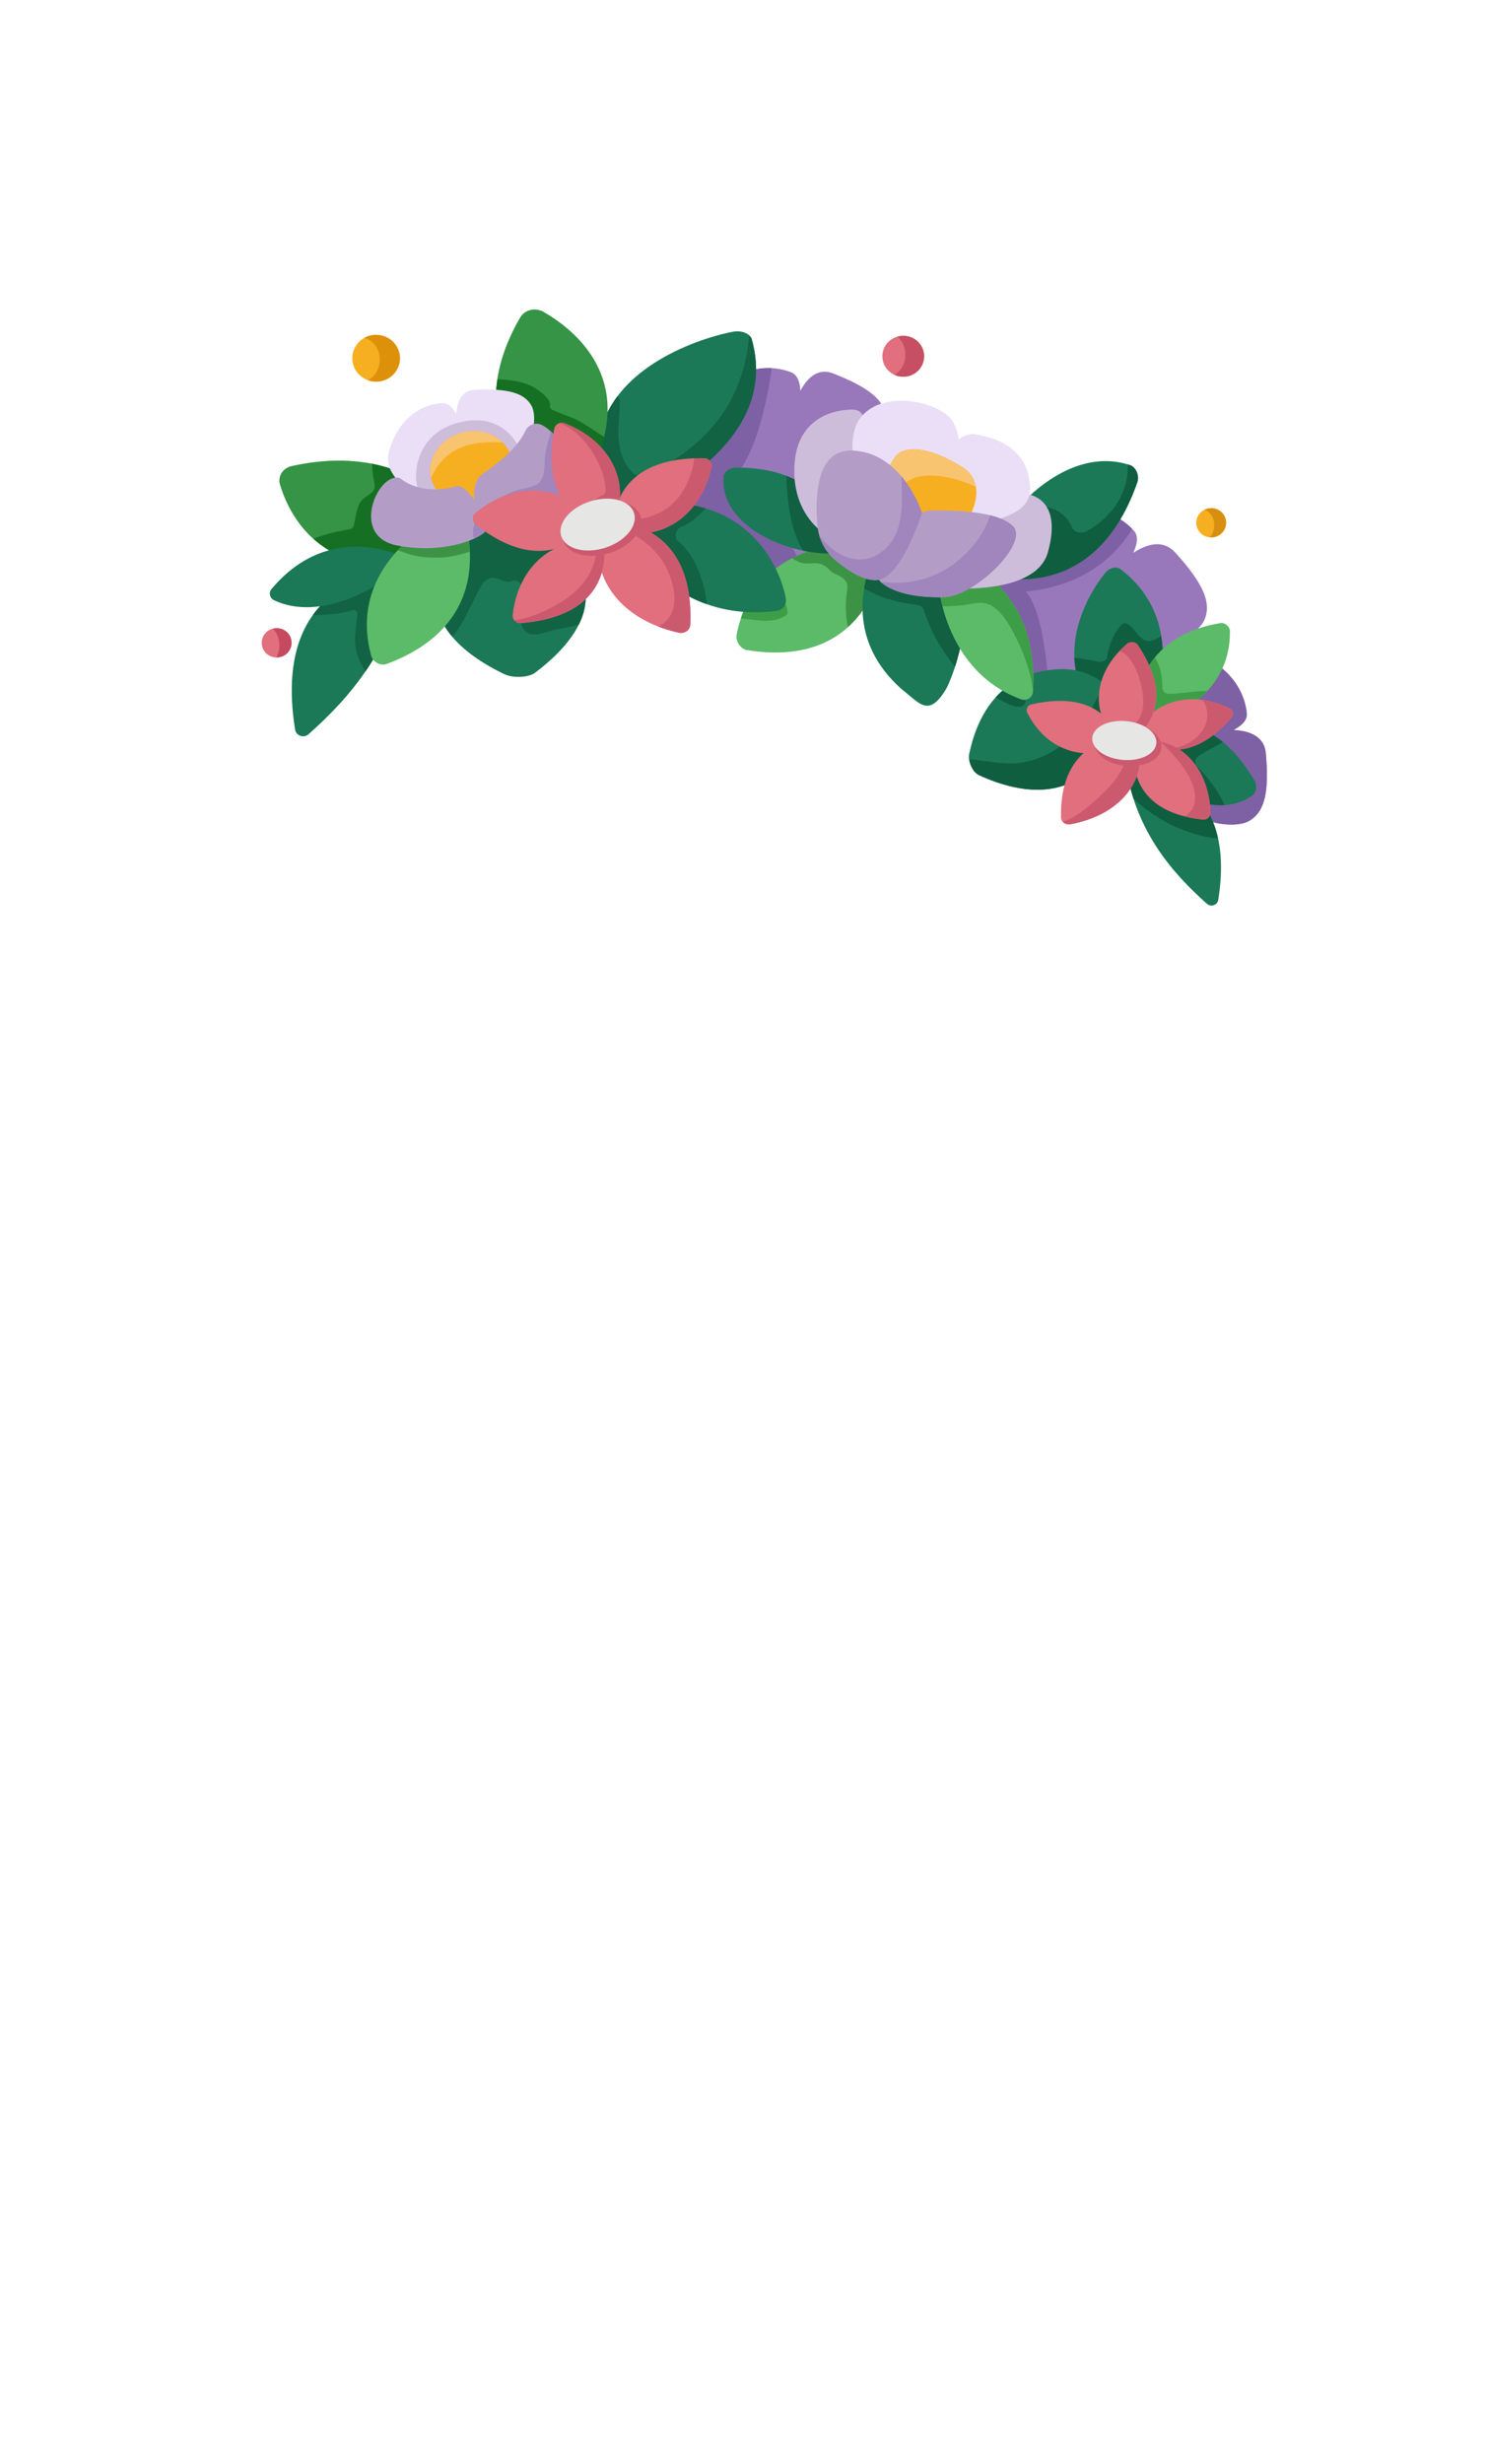 <svg xmlns="http://www.w3.org/2000/svg" width="250" height="414" fill="none" viewBox="0 0 250 414">
  <path fill="#9878BA" d="M209.995 137.939c-2.622 1.51-10.285.37-13.693-5-1.989-3.14-.51-5.77 1.072-7.41-.765.14-1.276.24-1.408.3-.735.32-5.694-3.08-5.694-3.08s-.061-.13-.142-.35c-6.5 0-12.703-4.61-15.03-7.58-.479-.61-.795-1.14-.918-1.56-.653.19-2.051-.13-3.816-1.02l-.081-.04c-.307-.15-.623-.33-.949-.52-3.306-1.92-7.5-5.58-10.53-11.16-4.673-8.62 8.713-12.4 11.907-9.32.153-.48.337-.97.561-1.47.633-1.41 1.847-2.52 3.347-3.09 5.601-2.13 9.928-1.44 12.937.17 1.113.59 2.051 1.31 2.786 2.06.102.1.194.21.296.31.785.86.592 2.21-.112 3.71 2.387-1.55 5.04-2.27 7.07-.04 4.724 5.2 6.132 8.45 4.888 11.32-.419.96-1.49 2.01-2.97 2.9.449.35.786.84.898 1.43.072.34.113.69.133 1.06 6.52 2.35 8.744 6.93 9.071 10.32.102 1.1-.817 2.02-2.235 2.78 2.714.14 5.163 1.07 5.428 3.9.602 6.61-.204 9.87-2.816 11.39v-.01Z"/>
  <path fill="#7E60A5" d="M212.811 126.55c-.255-2.83-2.704-3.76-5.428-3.9 1.408-.76 2.336-1.68 2.234-2.78-.245-2.61-1.622-5.91-5.203-8.37-1.694 5.65-7.418 10.5-13.203 11.87 1.479.97 4.224 2.68 4.755 2.45.132-.06.642-.16 1.408-.3-1.582 1.64-3.061 4.27-1.072 7.41 3.408 5.37 11.071 6.51 13.693 5 2.612-1.51 3.418-4.78 2.816-11.39v.01Zm-40.353-27.16c3.224 3.61 3.765 15.43 3.765 15.43h-1.133c-.479-.61-.795-1.14-.918-1.56-.653.19-2.051-.13-3.816-1.02l-.081-.04-.949-.52-8.051-16.86 26.284-8.02a11.38 11.38 0 0 1 2.785 2.06c-2.275 3.79-7.407 9.53-17.896 10.54l.01-.01Z"/>
  <path fill="#9878BA" d="M140.38 79.3a21.35 21.35 0 0 1-.031 4.48c-.592 5.36-3.01 9.78-6.01 11.67-.347.22-.704.4-1.061.55-.857.35-1.745.5-2.653.4-1.193-.13-2.275-.66-3.214-1.51-1.346-1.22-2.397-3.1-3.03-5.37-3.296-.5-7.479-1.88-11.611-4.75-1.888-1.32-2.735-2.85-2.867-4.39-.327-3.68 3.408-7.36 6.377-8.09.673-.17 1.316-.19 1.857-.01-.092-.45-.164-.94-.204-1.44a5.27 5.27 0 0 1 1.306-3.89c1.275-1.46 2.581-2.55 3.877-3.33 2.336-1.42 4.622-1.86 6.622-1.76 1.234.06 2.346.33 3.295.7 1 .39 1.439 1.57 1.531 3.1 1.204-2.24 2.999-3.91 5.581-2.89 6.01 2.37 8.55 4.48 8.826 7.35.255 2.67-3.245 8.03-8.602 9.2l.011-.02Z"/>
  <path fill="#7E60A5" d="M134.338 95.45c-.164.31-.531.49-1.061.55-1.235.16-3.347-.31-5.867-1.11-8.499-2.69-21.672-9.21-21.672-9.21l4.173-5.3 6.377-8.09 1.643-2.09 5.193-6.59c2.337-1.42 4.622-1.86 6.622-1.76-.653 4.73-2.775 16.54-7.826 19.57 0 0 10.326 6.57 12.428 13.02.143.43.132.77 0 1.02l-.01-.01Z"/>
  <path fill="#9878BA" d="M134.064 78.73c3-.69 8.193-1.47 11.744-4.49 1.03-.87 2.591-.77 3.428.27 2.898 3.6 3.326 12.66-1.775 15.45-6.224 3.4-15.264.83-16.938-.92-1.081-1.14-.306-4.61.378-6.92.377-1.29 1.826-3.09 3.163-3.39Z"/>
  <path fill="#5BBB68" d="M142.164 91.46s-15.387-.07-18.315 15.18c-.214 1.1.653 2.41 1.714 2.58 10.326 1.7 18.631-1.74 22.223-12.12 1.265-4.25-5.622-5.64-5.622-5.64Z"/>
  <path fill="#3E9E47" d="M131.879 103.56c.326-.18.479-.32.51-.63.051-.51-.174-1.06-.357-1.54-.388-1.01-.97-1.98-1.612-2.86-.572-.5-1.143-1-1.715-1.51-1.704 1.71-3.183 3.95-4.152 6.88 2.489.22 5.02.95 7.326-.34Z"/>
  <path fill="#3D9345" d="M142.165 91.46s-4.438-.02-8.999 2.32c.367.25.755.48 1.163.65.847.37 1.653.22 2.551.2.908-.02 1.602.22 2.265.82.255.23.48.51.765.71.296.21.653.32.97.48.479.23 1.122.64 1.397 1.12.306.53.164 1.33.082 1.9-.255 1.89-.184 3.72.173 5.6 0 .04.021.08.021.11 2.214-2 3.989-4.73 5.214-8.27 1.265-4.25-5.622-5.64-5.622-5.64h.02Z"/>
  <path fill="#1B7957" fill-rule="evenodd" d="M104.759 89.19s7.622 15.82 25.855 13.44c.99-.13 1.673-1.05 1.51-2.01-.816-4.82-5.928-17.22-22.396-16.04-3.826.49-6.826-.08-4.979 4.62l.01-.01Z" clip-rule="evenodd"/>
  <path fill="#116344" fill-rule="evenodd" d="M114.003 90.92c-.633-.52-.51-1.57.071-2.09.112-.13.265-.24.459-.31 1.204-.43 2.204-1.22 3.092-2.1.337-.33.694-.65 1.041-.99-2.521-.75-5.469-1.11-8.928-.86-3.826.49-6.826-.08-4.979 4.62 0 0 4.285 8.89 14.111 12.339-.541-4.01-1.888-8.16-4.877-10.61h.01Z" clip-rule="evenodd"/>
  <path fill="#1B7957" fill-rule="evenodd" d="M159.183 115.55s9.346-18.6-5.203-29.77c-.786-.61-2.092-.34-2.867.58-3.867 4.58-11.775 18.54.469 29.43 3.04 2.35 4.561 4.98 7.601-.24Z" clip-rule="evenodd"/>
  <path fill="#116042" fill-rule="evenodd" d="M154.041 101.6c.623.07 1.133.36 1.327.99 1.122 3.64 2.948 6.65 5.193 9.45 1.918-5.93 4.071-18.08-6.581-26.26-.785-.61-2.091-.34-2.867.58-1.949 2.31-4.918 6.99-5.826 12.47 2.622 1.64 5.673 2.41 8.754 2.77Z" clip-rule="evenodd"/>
  <path fill="#1B7957" fill-rule="evenodd" d="M192.936 121.529s8.121-16.17-4.52-25.88c-.684-.53-1.827-.3-2.5.5-3.367 3.99-10.234 16.12.408 25.58 2.643 2.05 3.959 4.33 6.612-.21v.01Z" clip-rule="evenodd"/>
  <path fill="#0F5E40" fill-rule="evenodd" d="M194.057 107.509c-.99.39-1.653.21-2.408-.52-.857-.83-2.153-3.28-3.337-1.79-1.204 1.52-1.918 3.32-2.193 5.21-.092.62-.857.88-1.398.77-1.367-.28-2.724-.52-4.102-.66.174 3.73 1.704 7.66 5.693 11.21 2.643 2.05 3.959 4.33 6.612-.21 0 0 3.551-7.06 2.296-14.66-.388.22-.755.48-1.174.64l.011.01Z" clip-rule="evenodd"/>
  <path fill="#1B7957" fill-rule="evenodd" d="M108.209 84.44c-6.928 2.4-6.316-.66-7.367-4.43-.051-.29-.102-.58-.143-.86 0-.04-.02-.09-.02-.13a19.22 19.22 0 0 1-.163-1.67v-.12c-.041-.95-.011-1.87.091-2.75.031-.21.051-.42.082-.62.071-.44.143-.88.255-1.3.541-2.27 1.571-4.26 2.898-6.02 5.071-6.72 14.631-9.89 19.386-10.8 1.071-.2 2.142.06 2.734.61.061.06.123.12.174.18.03.03.051.07.071.1.01.01.02.03.031.04.03.04.051.08.071.13 0 .01.01.02.02.04.021.05.051.11.062.17 5.071 17.96-18.172 27.43-18.172 27.43h-.01Z" clip-rule="evenodd"/>
  <path fill="#116344" fill-rule="evenodd" d="M108.209 84.44c-6.928 2.4-6.316-.66-7.367-4.43-.051-.29-.102-.58-.143-.86 0-.04-.02-.09-.02-.13a19.22 19.22 0 0 1-.163-1.67v-.12c-.041-.95 0-1.87.092-2.75.03-.21.051-.42.081-.62.225.11.255-.45.255-1.3.541-2.27 1.572-4.26 2.898-6.02 1.286 1.55-1.775 8.67 2.551 12.88.704.68 1.887.76 2.673.34 5-2.65 9.336-5.71 12.519-10.41 2.663-3.92 3.969-8.38 4.367-12.99.061.06.123.12.174.18.03.03.051.07.071.1.01.01.02.03.031.04.03.04.051.08.071.13 0 .01.01.02.021.04.02.05.051.11.061.17 5.071 17.96-18.172 27.43-18.172 27.43v-.01Z" clip-rule="evenodd"/>
  <path fill="#E16F7D" d="M102.147 87.6s14.682-.83 13.896 17.36c-.04.91-.959 1.55-1.918 1.34-12.641-2.77-15.856-13.2-11.978-18.69v-.01Z"/>
  <path fill="#CC5A6E" d="M102.147 87.6c-.184.27-.357.55-.51.83.887.07 1.765.21 2.612.46 1.357.4 2.612 1.06 3.744 1.88 2.306 1.67 4.02 3.92 4.847 6.63.755 2.48 1.051 5.44-1.225 7.27a4.53 4.53 0 0 1-.979.59c1.071.42 2.234.77 3.5 1.05.959.21 1.877-.43 1.918-1.34.775-18.19-13.897-17.36-13.897-17.36l-.01-.01Z"/>
  <path fill="#1B7957" d="M76.731 90.33s-12.233 13.169 8.05 22.939c1.47.71 4.092.58 5.184-.24 10.662-8.05 12.131-16.82-.44-24.83-5.305-3.1-12.804 2.14-12.804 2.14l.01-.01Z"/>
  <path fill="#116344" d="M80.353 99.41c.53-1 1.082-2.17 2.367-2.31 1.133-.12 2.184 1.02 3.276.54.744-.33 1.601.05 1.632.92.072 2.21-.775 4.81.255 6.89 1.092 2.2 3.806.65 5.663.31 1.143-.21 2.469-.46 3.785-.83 2.765-5.62.674-11.35-7.775-16.74-5.305-3.1-12.805 2.14-12.805 2.14s-7.734 8.33-.704 16.65c1.888-2.21 2.95-4.95 4.327-7.56l-.02-.01Z"/>
  <path fill="#1B7957" d="M186.802 116.03c-2.071-2.42-5.213-3.67-8.438-3.6-5.009.11-12.866 2.27-15.406 14.18-.276 1.3.551 3.14 1.642 3.63 10.601 4.84 19.386 2.83 23.631-8.96.632-2.04-.214-3.84-1.429-5.25Z"/>
  <path fill="#0F5E40" d="M172.426 117.77c.184-1.19-.398-2.46-1.02-3.68-1.388.71-2.755 1.7-4 3.06 1.735 1.05 4.694 2.7 5.01.61l.01.01Zm13.162-2.951c-.52 1.41-1.326 2.79-1.948 3.95-1.255 2.34-2.878 4.61-4.969 6.3-2.112 1.71-4.826 2.88-7.571 3.13-2.816.26-5.448-.4-8.162-.63.142 1.11.826 2.29 1.663 2.68 10.601 4.84 19.386 2.83 23.63-8.96.837-2.68-.898-4.95-2.643-6.46v-.01Z"/>
  <path fill="#E16F7D" d="M101.495 91.78s2.203 11.64-13.928 12.91c-.806.06-1.459-.61-1.367-1.39 1.184-10.38 10.06-14.04 15.295-11.52Z"/>
  <path fill="#CC5A6E" d="M101.496 91.78a6.207 6.207 0 0 0-1.011-.39c-.112 1.54-.459 3.05-1.112 4.47-1.398 2.99-4.234 5.04-7.162 6.48-1.714.84-3.714 1.62-5.734 1.89.255.31.642.5 1.091.46 16.121-1.27 13.928-12.91 13.928-12.91Z"/>
  <path fill="#1B7957" d="M68.15 96.13s-22.927-1-18.54 26.45c.164 1.04 1.46 1.5 2.256.79 6.938-6.15 14.202-14.45 16.284-27.24Z"/>
  <path fill="#116344" d="M59.273 102.53c.378-.11.837.2.806.6-.142 1.95-.612 3.94-.245 5.89.256 1.38.837 2.62 1.623 3.77 3.122-4.56 5.622-10 6.703-16.67 0 0-10.06-.44-15.58 7.25 2.265-.04 4.51-.19 6.703-.84h-.01Z"/>
  <path fill="#359445" d="M49 78.32c-1.46.32-2.337 1.74-1.93 3.1 1.521 5.06 6.786 15.92 23.733 13.28 6.367-.98 8.683-4.42 8.683-4.42S71.57 73.3 48.99 78.32H49Z"/>
  <path fill="#167023" d="M62.57 77.92c.01.71.051 1.42.164 2.12.142.97.653 2.13-.347 2.82-.837.58-1.643 1.02-2.061 1.99-.47 1.08-.551 2.31-.857 3.44-.072.28-.347.59-.653.64-2.123.32-4.184.83-6.132 1.59 3.611 3.24 9.274 5.56 18.13 4.18 6.367-.98 8.683-4.42 8.683-4.42s-4.632-9.94-16.927-12.36Z"/>
  <path fill="#359445" d="M87.495 53.3c.755-1.28 2.54-1.68 3.918-.88 5.142 2.96 15.611 11.21 8.132 26.4-2.785 5.71-7.193 6.86-7.193 6.86s-16.468-12.6-4.867-32.38h.01Z"/>
  <path fill="#167023" d="M98.087 71.18c-1.816-1.13-2.52-1.13-5.081-2.26-1.082-.48-.112-.93-.888-1.86a8.268 8.268 0 0 0-2.796-2.2c-1.765-.84-3.744-1.06-5.693-1.13-2.071 13.67 8.734 21.94 8.734 21.94s4.408-1.15 7.193-6.86c.939-1.9 1.592-3.7 2.01-5.39-1.061-.68-2.357-1.56-3.48-2.25v.01Z"/>
  <path fill="#EBDFF7" d="M76.66 82.99s-7.141 2.85-10.865-3.78a4.425 4.425 0 0 1-.378-3.43c1.796-6.07 5.99-7.91 9.02-8.05 3.295-.15 4.55 10.33 4.805 10.92.255.59-2.581 4.35-2.581 4.35v-.01Z"/>
  <path fill="#1B7957" d="M68.426 93.83s-12.672-6.92-22.783 5.14c-.5.6-.306 1.509.398 1.859 7.928 3.85 19.049-2.45 22.385-7Zm120.928 35.319s19.12-.84 15.457 22.06c-.143.87-1.214 1.25-1.877.66-5.785-5.13-11.846-12.05-13.58-22.71v-.01Z"/>
  <path fill="#0F5E40" d="M199.097 139.509c1.439.52 3.755 1.34 5.673 1.31-2.703-12.22-15.416-11.66-15.416-11.66.285 1.78.704 3.45 1.203 5.03 2.449 2.26 5.398 4.19 8.54 5.33v-.01Z"/>
  <path fill="#1B7957" d="M189.088 124.19s12.142-9.39 21.824 6.97c.48.81.296 2.05-.377 2.52-7.601 5.22-18.254-3.32-21.447-9.49Z"/>
  <path fill="#0F5E40" d="M201.25 128.73c-.51-.54-.357-1.26.215-1.67 1.296-.92 2.785-1.54 4.132-2.37-8.305-6.84-16.519-.5-16.519-.5 2.582 4.99 10.04 11.52 16.815 11.08-1.112-2.41-2.735-4.54-4.653-6.55l.01.01Z"/>
  <path fill="#5BBB68" d="M71.63 88.57s-13.162 7.31-9.213 21.63c.285 1.04 1.581 1.73 2.56 1.37 9.53-3.51 15.173-10.4 13.846-20.9-.714-4.2-7.183-2.09-7.183-2.09l-.01-.01Z"/>
  <path fill="#3D9345" d="M69.436 93.28c1.683.4 3.449.48 5.173.36 1.05-.07 2.255-.32 3.377-.64.327-.09.663-.2 1-.32a22.98 22.98 0 0 0-.173-2.01c-.715-4.2-7.183-2.09-7.183-2.09s-2.347 1.3-4.755 3.88c.857.28 1.694.62 2.561.83v-.01Z"/>
  <path fill="#EBDFF7" d="M77.496 75.67s-2.99-9.97 2.46-10.19c5.447-.22 8.131.53 9.365 2.63 1.225 2.11.225 8.07-4.224 10.54-4.448 2.47-7.59-2.98-7.59-2.98h-.01Z"/>
  <path fill="#CEBCDB" d="M87.455 75.67s-2.357-6.8-10.5-4.63c-8.131 2.16-7.784 11.17-5.876 12.28 1.908 1.11 9.59 1.45 9.59 1.45l6.775-9.1h.01Z"/>
  <path fill="#F7AF22" d="M81.187 84.466c3.66-1.181 5.753-4.746 4.673-7.962-1.08-3.215-4.923-4.865-8.585-3.684-3.66 1.181-5.753 4.746-4.673 7.962 1.08 3.215 4.924 4.865 8.585 3.684Z"/>
  <path fill="#F9C470" d="M76.926 75.44c2.193-1.07 4.907-1.24 7.315-1.12.092 0 .174.01.266.02-1.715-1.71-4.52-2.39-7.224-1.52-3.48 1.12-5.53 4.4-4.806 7.48.888-2.05 2.306-3.81 4.449-4.86Z"/>
  <path fill="#B39DC6" d="M95.178 83.84c-3.56 4.72-11.407 5.82-13.304 5.05-.541 1.4-6.908 4.34-15.111 2.76-8.214-1.58-2.99-12.71.54-11.28 0 0 3.296 3.08 9.51 1.31.775-.18 1.959.93 2.99 2.35-.031-.19-.062-.38-.093-.56-.163-1.12.306-2.99 1.225-3.68 2.05-1.55 5.754-3.91 7.407-7.43.48-1.02 1.714-1.47 2.735-.96 3.49 1.77 7.03 8.57 4.112 12.44h-.01Z"/>
  <path fill="#A086BC" d="M92.598 72.48c-.398 1.64-.959 3.24-1.02 4.95-.061 1.65-.02 3.52-1.826 4.2-1.061.4-2.215.49-3.296.9a17.296 17.296 0 0 0-4.071 2.19c-2.102 1.52-3.234 3.61-2.735 5.8 1.266-.57 2.051-1.18 2.225-1.64 1.898.77 9.744-.33 13.305-5.05 2.49-3.3.285-8.73-2.582-11.36v.01Z"/>
  <path fill="#F7AF22" d="M63.233 64.12c2.214 0 4.01-1.76 4.01-3.93s-1.796-3.93-4.01-3.93c-2.215 0-4.01 1.76-4.01 3.93s1.795 3.93 4.01 3.93Z"/>
  <path fill="#DD910A" d="M63.233 56.26c-.714 0-1.388.19-1.97.51 3.235.95 3.419 5.71.562 7.11.439.16.908.25 1.408.25 2.214 0 4.01-1.76 4.01-3.93s-1.796-3.93-4.01-3.93v-.01Z"/>
  <path fill="#E16F7D" d="M103.209 88.47s-.99-11.8 15.182-11.47c.806.02 1.388.75 1.225 1.52-2.245 10.21-11.448 12.97-16.407 9.95Zm48.649-25.17c1.938 0 3.509-1.54 3.509-3.44s-1.571-3.44-3.509-3.44c-1.939 0-3.51 1.54-3.51 3.44s1.571 3.44 3.51 3.44Z"/>
  <path fill="#E16F7D" d="M102.198 88.63s-12.04-1.01-9.01-16.58c.153-.78.98-1.22 1.735-.93 9.907 3.87 11.142 13.23 7.275 17.51Z"/>
  <path fill="#E16F7D" d="M99.138 88.17s-6.592 9.92-19.172-.06a1.235 1.235 0 0 1-.01-1.94c8.162-6.72 17.161-3.37 19.182 1.99v.01Zm-52.628 22.3c1.386 0 2.51-1.102 2.51-2.46 0-1.359-1.124-2.46-2.51-2.46-1.386 0-2.51 1.101-2.51 2.46 0 1.358 1.124 2.46 2.51 2.46Z"/>
  <path fill="#F7AF22" d="M203.627 90.3c1.386 0 2.51-1.102 2.51-2.46 0-1.359-1.124-2.46-2.51-2.46-1.386 0-2.51 1.101-2.51 2.46 0 1.358 1.124 2.46 2.51 2.46Z"/>
  <path fill="#1B7957" d="M140.164 92.98s1.97-14.47-16.569-14.42c-.919 0-1.878.76-1.939 1.54-.684 8.74 11.744 13.28 18.508 12.89v-.01Z"/>
  <path fill="#116042" d="M132.338 82.52c.224 2.91.714 5.9 1.928 8.58.225.49.469.95.745 1.41 1.857.39 3.642.55 5.153.46 0 0 1.275-9.41-7.959-13.03.02.86.061 1.72.133 2.58Z"/>
  <path fill="#CC5A6E" d="M102.571 92.9c3.58-1.156 5.865-3.933 5.102-6.205-.763-2.271-4.284-3.176-7.865-2.021-3.58 1.155-5.865 3.933-5.102 6.204.763 2.272 4.284 3.177 7.865 2.022Z"/>
  <path fill="#E16F7D" d="M188.047 124.74s-1.397-9.38-14.631-6.39c-.663.15-1 .82-.714 1.39 3.765 7.6 11.846 8.19 15.345 4.99v.01Z"/>
  <path fill="#E16F7D" d="M190.385 123.72s-12.336-.89-11.999 13.67c.02.73.785 1.25 1.591 1.1 10.683-2.02 13.571-10.31 10.408-14.77Z"/>
  <path fill="#5BBB68" d="M195.812 120.849s11.091-3.58 10.968-14.77c0-.81-.826-1.51-1.612-1.38-7.683 1.26-13.162 5.59-14.223 13.58-.286 3.23 4.877 2.57 4.877 2.57h-.01Z"/>
  <path fill="#3E9E47" d="M202.2 116.109c-1.908.08-3.786.43-5.704.48-.571.01-1.102-.5-1.082-1.06.062-1.84-.336-3.53-1.244-5.08-1.684 2.06-2.806 4.66-3.235 7.84-.285 3.23 4.877 2.57 4.877 2.57s4-1.3 7.173-4.76c-.265 0-.53 0-.796.01h.011Z"/>
  <path fill="#E16F7D" d="M190.781 125.219s-2.489 11.02 11.469 12.49c.694.07 1.306-.55 1.265-1.3-.51-9.88-8.05-13.49-12.734-11.18v-.01Zm-1.601-.259s10.152-4.58 2.133-16.55c-.398-.6-1.276-.71-1.837-.23-7.305 6.29-5.152 14.43-.306 16.78h.01Z"/>
  <path fill="#E16F7D" d="M191.334 123.819s7.285 6.63 15.743-3.29c.419-.5.255-1.22-.347-1.51-7.968-3.87-14.733.27-15.386 4.81l-.01-.01Z"/>
  <path fill="#5BBB68" d="M157.846 98.54s1.061 14.27 13.815 18.96c.918.34 1.938-.29 2-1.26.653-9.36-2.776-17.52-11.581-22.19-3.592-1.72-4.234 4.48-4.234 4.48v.01Z"/>
  <path fill="#3E9E47" d="M163.1 101.49c1.112-.21 2.235-.38 3.286.12 2.204 1.03 3.703 4.03 4.693 6.09 1.225 2.52 2.224 5.39 2.592 8.28.571-9.25-2.878-17.3-11.591-21.93-3.592-1.72-4.234 4.48-4.234 4.48s.102 1.34.602 3.34c1.561 0 3.071-.08 4.642-.38h.01Z"/>
  <path fill="#CC5A6E" d="M195.274 125.631c.181-1.969-2.198-3.789-5.312-4.064-3.115-.275-5.787 1.098-5.968 3.068-.181 1.969 2.197 3.788 5.312 4.063 3.115.276 5.787-1.098 5.968-3.067Z"/>
  <path fill="#1B7957" d="M164.682 96.18s18.702 7.33 26.528-15.16c.387-1.11-.225-2.54-1.245-2.88-11.509-3.81-22.937 9.7-25.283 18.04Z"/>
  <path fill="#0F5E40" d="M189.965 78.14c-.122-.04-.235-.07-.357-.11.163 4.56-2.479 8.84-6.989 11.26-.725.39-1.959.25-2.327-.6-1.642-3.74-5.203-3.91-8.774-3.82-3.388 3.61-5.877 7.89-6.836 11.31 0 0 18.702 7.329 26.528-15.16.387-1.11-.225-2.54-1.245-2.88Z"/>
  <path fill="#CEBCDB" fill-rule="evenodd" d="M145.133 72.29s.949-3.46-1.816-3.47c-2.765-.01-9.438 1.12-9.765 9.62-.326 8.5 5.551 11.55 5.551 11.55l6.03-17.69v-.01Zm26.599 10.61s7.306-.2 4.418 9.99c-2.244 7.46-17.58 5.87-17.58 5.87l13.173-15.86h-.011Z" clip-rule="evenodd"/>
  <path fill="#EBDFF7" fill-rule="evenodd" d="M146.153 85.75s-5.367-10.88-1.347-15.73 13.662-2.24 15.356.76c1.581 2.8 1.367 5.92 0 8.72-1.367 2.8-.918 7.87-14.009 6.25Z" clip-rule="evenodd"/>
  <path fill="#EBDFF7" d="M156.387 79.58s3.908-7.21 7.621-6.6c3.714.61 8.938 2.43 9.183 9.03.245 6.6-13.427 5.99-13.427 5.99l-3.377-8.42Z"/>
  <path fill="#F7AF22" d="M147.562 84.42a5.365 5.365 0 0 0 1.929 4.99c1.51 1.23 3.897 2.53 7.346 2.71 3.653.09 11.193-9.8 4.867-13.7-6.316-3.89-9.693-3.15-10.836-2.07-.938.88-2.714 4.17-3.295 8.07h-.011Z"/>
  <path fill="#F9C470" d="M150.307 85.29c.489-7.21 8.54-5.87 13.753-3.51-.224-1.3-.938-2.48-2.356-3.36-6.316-3.89-9.693-3.15-10.836-2.07-.939.88-2.714 4.17-3.296 8.07a5.363 5.363 0 0 0 1.929 4.99c.326.27.704.54 1.122.8-.306-1.7-.398-3.39-.296-4.92h-.02Z"/>
  <path fill="#B39DC6" fill-rule="evenodd" d="M148.369 98.04a2.475 2.475 0 0 1-.674-3.25c1.725-3.01 5.612-9.05 8.948-9.04 3.337.01 11.112 0 13.724 2.73s-6.377 11.77-11.785 11.86c-4.295.07-7.856-.56-10.203-2.3h-.01Z" clip-rule="evenodd"/>
  <path fill="#B39DC6" fill-rule="evenodd" d="M140.429 94.09c-1.714-1.45-2.775-3.46-2.979-5.63-.439-4.71-.337-12.92 5.754-12.76 8.54.21 11.815 10.48 11.815 10.48s-3.326 10.71-7.376 11.26c-2.327.31-5.194-1.63-7.214-3.34v-.01Z" clip-rule="evenodd"/>
  <path fill="#A086BC" fill-rule="evenodd" d="M151.541 80.03c.163 4.55.592 9.84-3.418 12.76-3.704 2.69-7.938.51-10.387-2.83a8.521 8.521 0 0 0 2.684 4.12c2.02 1.71 4.887 3.65 7.213 3.34 4.051-.54 7.377-11.26 7.377-11.26s-1.041-3.26-3.469-6.14v.01Z" clip-rule="evenodd"/>
  <path fill="#D88F0F" d="M203.627 85.38c-.388 0-.765.09-1.092.25 1.806.79 2.092 3.31.867 4.65.072 0 .153.01.225.01 1.388 0 2.51-1.1 2.51-2.46 0-1.36-1.122-2.46-2.51-2.46v.01Z"/>
  <path fill="#C64F63" d="M151.857 56.43c-.347 0-.673.05-.989.14 1.969 1.6 1.795 5.14-.511 6.4.46.21.96.33 1.5.33 1.939 0 3.51-1.54 3.51-3.44s-1.571-3.44-3.51-3.44v.01Z"/>
  <path fill="#C64A5F" d="M46.51 105.55c-.215 0-.429.03-.633.08 1.234 1.24 1.428 3.32.581 4.83h.052c1.387 0 2.51-1.1 2.51-2.46 0-1.36-1.123-2.46-2.51-2.46v.01Z"/>
  <path fill="#CC5A6E" d="M190.384 123.72s-.143-.01-.398-.01c-.021 1.82-.408 3.59-1.204 5.23-.704 1.46-1.724 2.76-2.888 3.89-1.091 1.07-2.203 2.14-3.418 3.08-1.163.9-2.428 1.68-3.775 2.2.296.31.776.47 1.276.38 10.682-2.02 13.57-10.31 10.407-14.77Z"/>
  <path fill="#CC5A6E" d="M191.312 108.41c-.398-.6-1.275-.71-1.836-.23-.459.4-.888.8-1.276 1.21.715.22 1.265.7 1.704 1.28.908 1.19 1.49 2.62 1.847 4.06.367 1.47.622 3.04.337 4.54-.49 2.54-2.806 3.58-5.143 4.02.643.7 1.388 1.28 2.214 1.68 0 0 10.153-4.58 2.133-16.55l.02-.01Z"/>
  <path fill="#A086BC" fill-rule="evenodd" d="M170.366 88.48c-.857-.9-2.275-1.51-3.908-1.91-1.347 4.35-5.234 8.29-9.295 10.03-2.775 1.19-6.05 1.62-9.132 1.14.102.11.215.21.337.3 2.347 1.74 5.918 2.369 10.203 2.299 5.408-.09 14.397-9.12 11.785-11.86h.01Z" clip-rule="evenodd"/>
  <path fill="#E6E6E5" d="M194.409 124.9c.167-1.798-2.109-3.471-5.083-3.736-2.974-.266-5.521.977-5.688 2.776-.167 1.798 2.109 3.471 5.083 3.737 2.975.265 5.521-.978 5.688-2.777Z"/>
  <path fill="#CC5A6E" d="M206.719 119.019c-1.592-.77-3.122-1.22-4.581-1.41 1.02 1.28 1.081 3.08.367 4.52-1.143 2.27-3.51 3.42-6.081 3.83 2.836.29 6.601-.68 10.642-5.41.418-.5.255-1.22-.347-1.51v-.02ZM118.391 77a47.1 47.1 0 0 0-1.694.01 10.78 10.78 0 0 1-.408 2.16c-.826 2.79-2.479 5.46-5.162 6.86-2.419 1.26-5.214 1.52-7.918 1.53-.031.56 0 .9 0 .9 4.948 3.03 14.162.27 16.407-9.95.173-.77-.419-1.5-1.225-1.52V77Z"/>
  <path fill="#CC5A6E" d="M195.098 124.669c.632.52 1.214 1.12 1.724 1.68 1.398 1.56 2.816 3.26 3.591 5.21.623 1.58.898 3.72-.469 5.02-.245.23-.51.42-.796.58.939.24 1.97.42 3.112.54.694.07 1.306-.55 1.265-1.3-.367-7.16-4.428-11.02-8.417-11.74l-.01.01ZM94.924 71.12a1.292 1.292 0 0 0-.908-.01c.397.14.795.31 1.173.51 1.98 1.07 3.54 2.88 4.673 4.78 1.082 1.81 1.888 3.89 1.969 6 .01.29-.173.63-.439.76-.857.4-1.622.91-2.305 1.55-.653.62-1.245 1.31-1.878 1.96 2.46 1.74 5 1.95 5 1.95 3.867-4.28 2.622-13.64-7.275-17.51l-.01.01Z"/>
  <path fill="#E6E6E5" d="M101.782 92.023c3.372-1.088 5.521-3.71 4.801-5.855-.721-2.146-4.039-3.003-7.41-1.915-3.373 1.088-5.522 3.709-4.802 5.855.72 2.145 4.039 3.003 7.411 1.915Z"/>
</svg>
